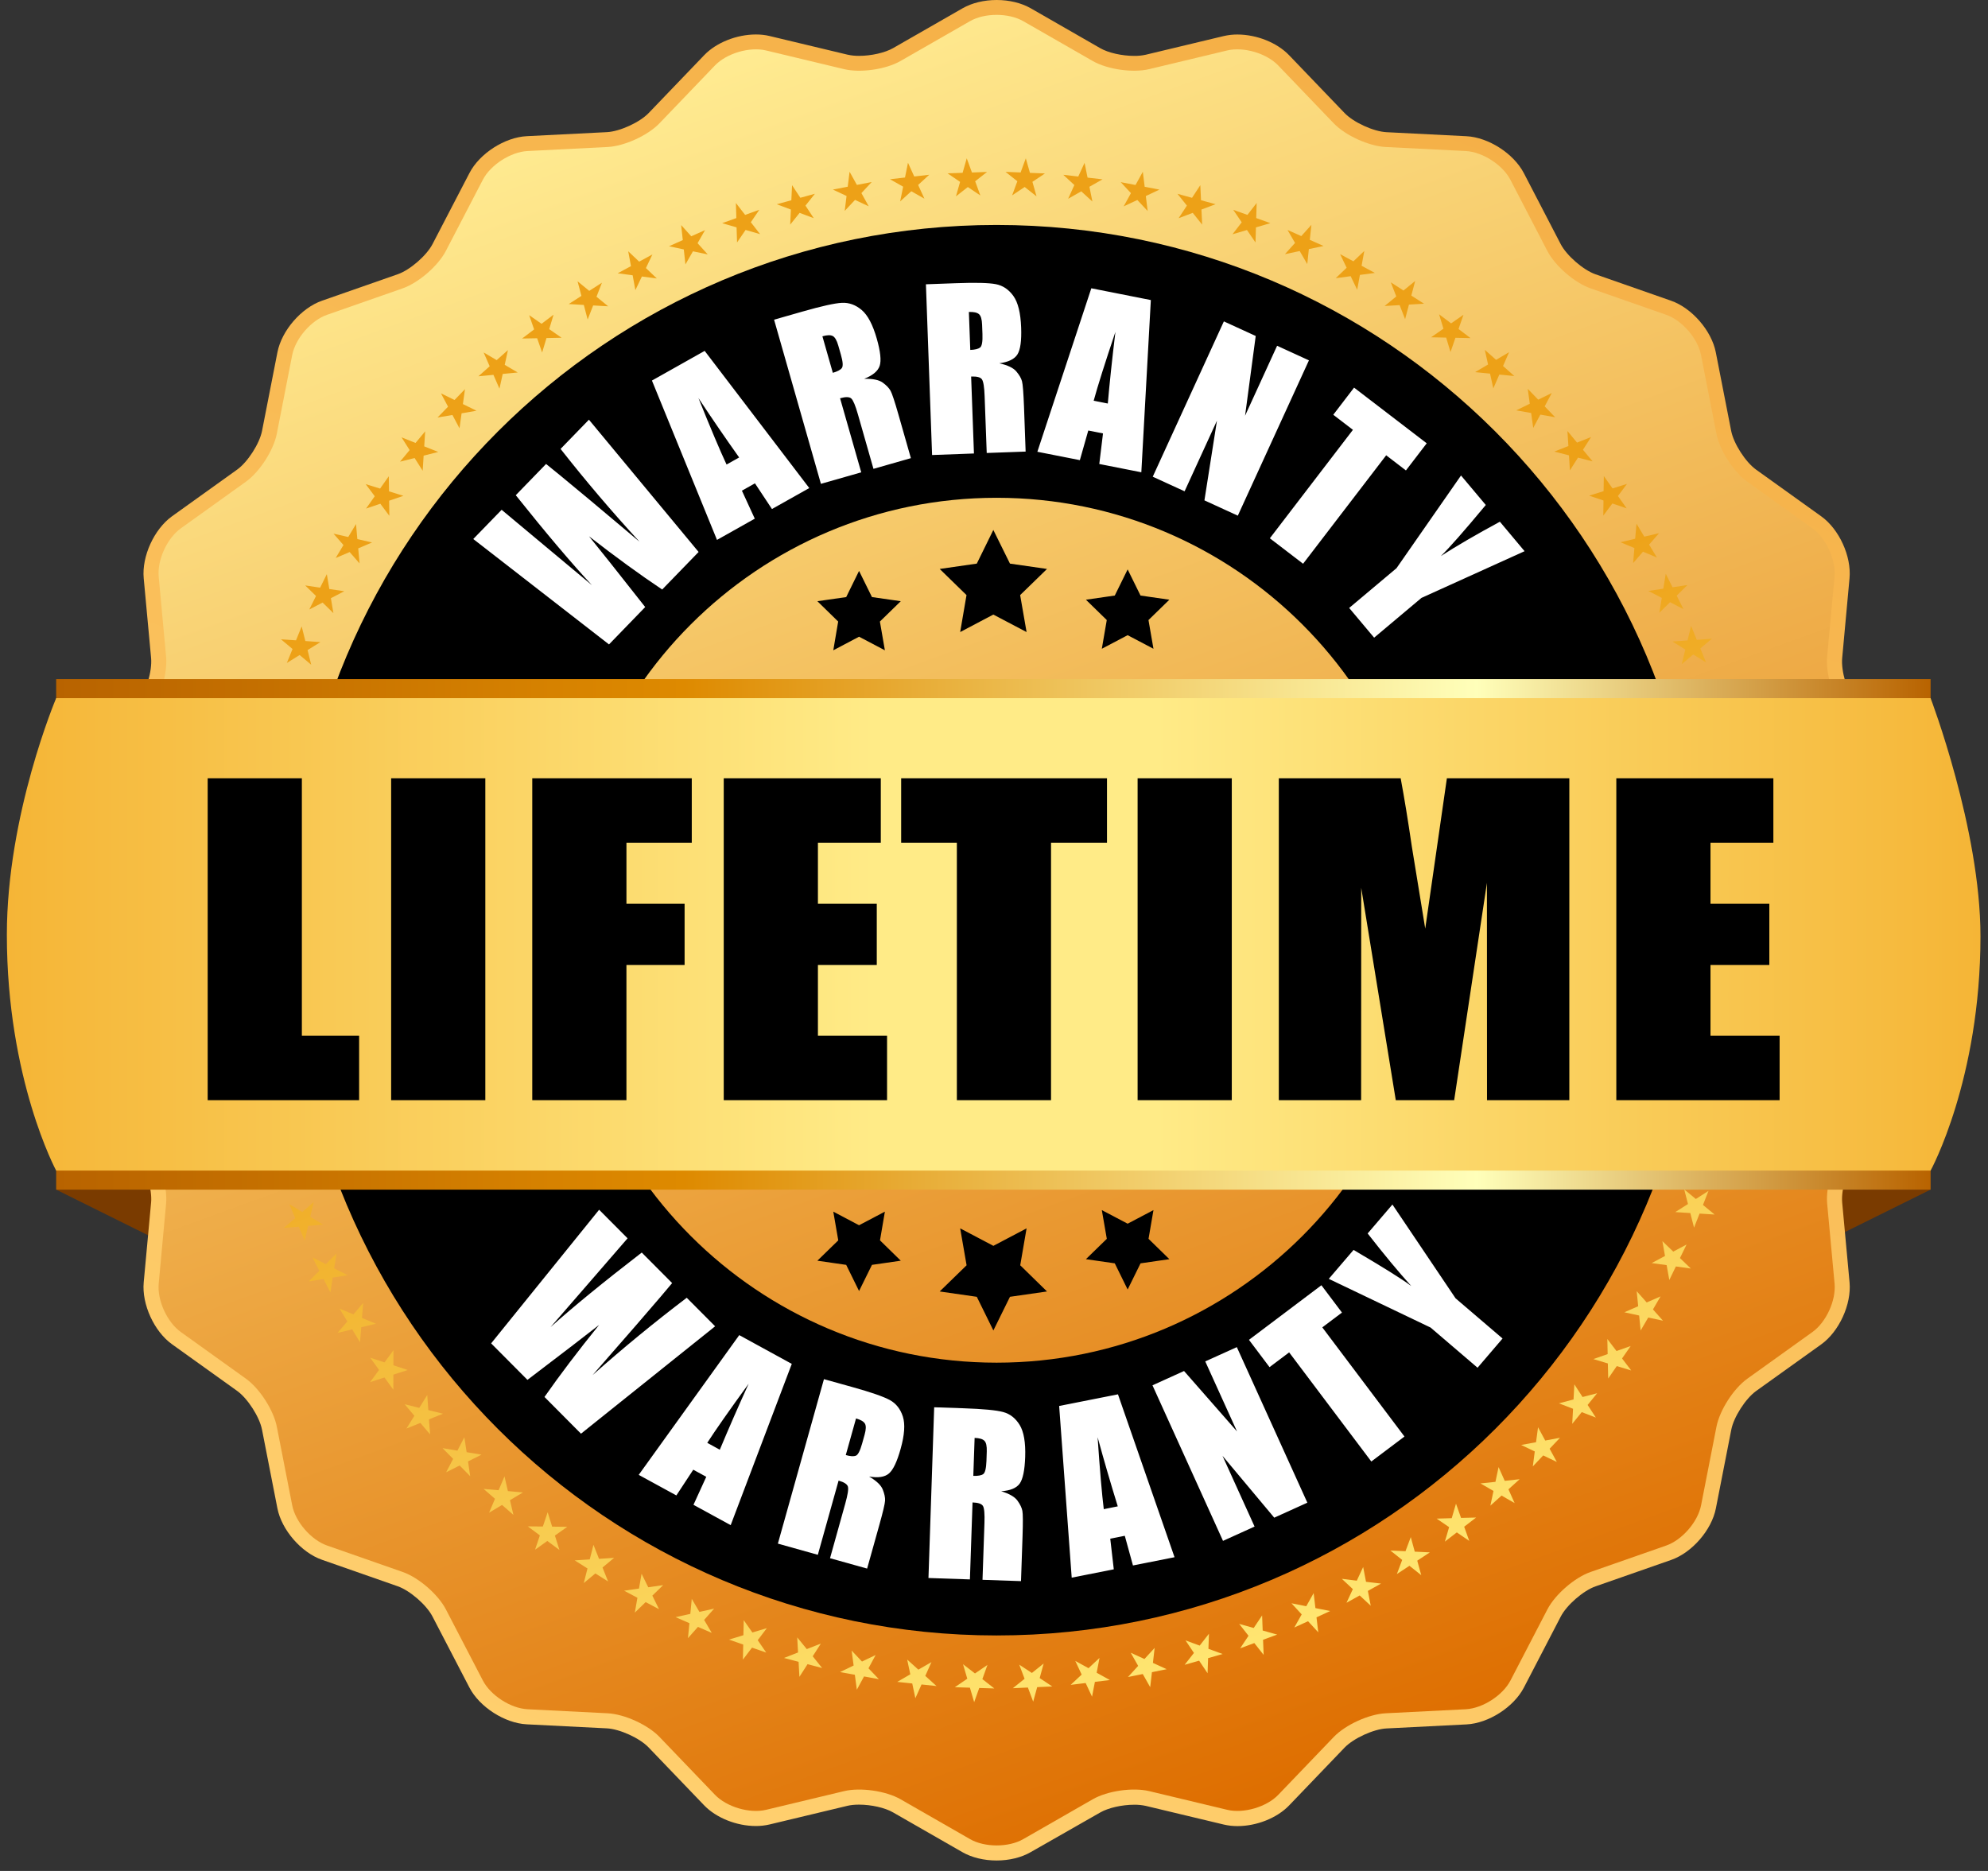 <svg width="255" height="240" viewBox="0 0 255 240" fill="none" xmlns="http://www.w3.org/2000/svg">
<rect x="0" y="0" width="255" height="240" fill="#333333" stroke="none"/>
<g clip-path="url(#clip0)">
<path d="M57.07 152.602H7.203L46.384 172.045L57.069 152.602H57.07ZM197.695 152.599H247.638L208.381 172.042L197.695 152.599Z" fill="#7A3B00"/>
<path d="M127.832 238.658C126.205 238.658 124.654 238.279 123.456 237.595L114.537 232.48C113.509 231.888 111.755 231.493 110.184 231.493C109.629 231.493 109.111 231.544 108.704 231.643L98.704 234.038C98.132 234.171 97.547 234.237 96.96 234.236C94.473 234.236 91.865 233.189 90.313 231.574L83.195 224.153C82.05 222.957 79.493 221.789 77.832 221.707L67.563 221.191C64.74 221.046 61.509 218.971 60.208 216.466L55.466 207.344C54.698 205.867 52.578 204.026 51.009 203.479L41.306 200.085C38.639 199.157 36.122 196.251 35.581 193.479L33.607 183.386C33.292 181.759 31.77 179.394 30.422 178.423L22.066 172.438C19.771 170.795 18.172 167.302 18.434 164.49L19.382 154.251C19.538 152.595 18.742 149.898 17.719 148.591L11.387 140.491C9.642 138.266 9.096 134.465 10.142 131.84L13.936 122.286C14.546 120.74 14.546 117.928 13.936 116.388L10.142 106.83C9.097 104.209 9.649 100.403 11.386 98.179L17.719 90.077C18.742 88.77 19.532 86.075 19.382 84.418L18.434 74.18C18.172 71.367 19.771 67.875 22.066 66.225L30.427 60.233C31.776 59.264 33.298 56.898 33.612 55.27L35.588 45.178C36.134 42.4 38.644 39.501 41.31 38.571L51.021 35.178C52.59 34.632 54.711 32.791 55.478 31.314L60.22 22.191C61.521 19.681 64.751 17.607 67.576 17.467L77.843 16.951C79.498 16.869 82.056 15.7 83.207 14.498L90.326 7.078C91.875 5.462 94.486 4.422 96.972 4.422C97.582 4.422 98.17 4.485 98.715 4.62L108.715 7.013C109.201 7.12 109.698 7.171 110.197 7.165C111.765 7.165 113.521 6.763 114.549 6.176L123.469 1.064C124.666 0.377 126.217 0 127.844 0C129.466 0 131.017 0.378 132.214 1.063L141.134 6.183C142.161 6.776 143.916 7.17 145.485 7.17C145.983 7.177 146.48 7.127 146.967 7.02L156.967 4.625C157.539 4.493 158.124 4.426 158.711 4.427C161.197 4.427 163.806 5.468 165.352 7.083L172.471 14.503C173.62 15.7 176.178 16.869 177.833 16.956L188.102 17.473C190.925 17.618 194.151 19.692 195.458 22.197L200.193 31.319C200.96 32.791 203.081 34.632 204.65 35.184L214.354 38.578C217.021 39.513 219.538 42.412 220.083 45.184L222.058 55.277C222.378 56.904 223.896 59.269 225.249 60.24L233.606 66.231C235.907 67.875 237.504 71.374 237.237 74.186L236.296 84.418C236.139 86.068 236.929 88.77 237.951 90.077L244.285 98.178C246.029 100.403 246.575 104.209 245.528 106.83L241.734 116.389C241.119 117.928 241.119 120.742 241.734 122.287L245.528 131.845C246.575 134.472 246.029 138.271 244.285 140.498L237.957 148.597C236.934 149.905 236.144 152.601 236.296 154.256L237.242 164.495C237.504 167.307 235.907 170.8 233.611 172.45L225.254 178.435C223.907 179.406 222.384 181.771 222.071 183.398L220.095 193.49C219.554 196.263 217.039 199.162 214.372 200.098L204.662 203.492C203.098 204.037 200.972 205.879 200.205 207.355L195.469 216.477C194.168 218.982 190.937 221.056 188.113 221.201L177.846 221.719C176.19 221.801 173.633 222.975 172.481 224.165L165.364 231.585C163.818 233.201 161.21 234.247 158.723 234.247C158.113 234.247 157.526 234.178 156.979 234.049L146.979 231.656C146.493 231.549 145.995 231.498 145.497 231.504C143.923 231.504 142.174 231.9 141.139 232.492L132.203 237.588C131.01 238.279 129.454 238.658 127.832 238.658Z" fill="url(#paint0_linear)"/>
<path d="M239.945 122.979C239.143 120.968 239.143 117.673 239.945 115.662L243.733 106.103C244.535 104.094 244.094 101.05 242.762 99.347L236.429 91.246C235.099 89.538 234.168 86.382 234.366 84.227L235.313 73.989C235.516 71.833 234.239 69.037 232.478 67.776L224.122 61.786C222.361 60.525 220.583 57.759 220.164 55.633L218.189 45.539C217.777 43.418 215.76 41.094 213.721 40.38L204.011 36.986C201.966 36.271 199.478 34.115 198.479 32.193L193.744 23.07C192.75 21.146 190.164 19.485 188.003 19.374L177.734 18.857C175.573 18.746 172.575 17.38 171.075 15.817L163.958 8.397C162.458 6.834 159.512 5.969 157.409 6.473L147.409 8.868C145.306 9.374 142.046 8.903 140.168 7.828L131.249 2.715C129.372 1.639 126.3 1.639 124.422 2.715L115.503 7.828C113.626 8.908 110.365 9.374 108.262 8.868L98.262 6.473C96.159 5.969 93.207 6.834 91.707 8.397L84.589 15.817C83.09 17.38 80.098 18.746 77.936 18.857L67.668 19.374C65.507 19.485 62.922 21.146 61.928 23.07L57.187 32.193C56.193 34.11 53.699 36.266 51.66 36.986L41.957 40.38C39.911 41.089 37.9 43.413 37.482 45.539L35.507 55.633C35.093 57.759 33.31 60.525 31.549 61.786L23.193 67.776C21.432 69.037 20.155 71.833 20.358 73.988L21.304 84.227C21.502 86.382 20.579 89.538 19.242 91.246L12.909 99.347C11.578 101.055 11.142 104.094 11.938 106.104L15.726 115.664C16.529 117.673 16.529 120.968 15.726 122.979L11.938 132.538C11.142 134.548 11.578 137.592 12.909 139.295L19.242 147.395C20.572 149.098 21.502 152.259 21.304 154.415L20.358 164.654C20.155 166.808 21.433 169.604 23.193 170.865L31.549 176.856C33.31 178.117 35.087 180.883 35.507 183.009L37.482 193.097C37.894 195.223 39.911 197.542 41.957 198.256L51.66 201.65C53.706 202.365 56.193 204.521 57.192 206.443L61.934 215.566C62.933 217.49 65.519 219.151 67.675 219.256L77.942 219.774C80.103 219.883 83.103 221.249 84.595 222.812L91.714 230.233C93.212 231.795 96.159 232.662 98.267 232.156L108.269 229.761C110.37 229.257 113.631 229.728 115.509 230.801L124.427 235.916C126.304 236.997 129.378 236.997 131.254 235.916L140.175 230.801C142.052 229.721 145.311 229.257 147.414 229.761L157.414 232.156C159.519 232.662 162.471 231.795 163.964 230.233L171.082 222.812C172.581 221.249 175.573 219.883 177.741 219.774L188.008 219.256C190.17 219.146 192.755 217.483 193.749 215.566L198.486 206.443C199.485 204.526 201.972 202.365 204.017 201.65L213.726 198.256C215.772 197.542 217.782 195.218 218.196 193.097L220.171 183.009C220.589 180.883 222.368 178.117 224.128 176.856L232.483 170.865C234.244 169.604 235.523 166.808 235.32 164.654L234.372 154.415C234.168 152.259 235.099 149.104 236.434 147.395L242.769 139.295C244.105 137.586 244.541 134.548 243.739 132.537L239.945 122.978V122.979Z" fill="url(#paint1_linear)"/>
<path d="M127.832 28.857C77.866 28.857 37.365 69.359 37.365 119.325C37.365 169.291 77.867 209.791 127.833 209.791C177.793 209.791 218.3 169.291 218.3 119.323C218.3 69.357 177.793 28.857 127.832 28.857ZM127.832 174.799C97.199 174.799 72.358 149.963 72.358 119.325C72.358 88.69 97.193 63.855 127.832 63.855C158.467 63.855 183.302 88.69 183.302 119.325C183.307 149.958 158.472 174.799 127.832 174.799Z" fill="black"/>
<path d="M35.71 150.614L35.135 148.766L33.2 148.743L34.773 147.622L34.199 145.774L35.751 146.93L37.325 145.809L36.709 147.645L38.26 148.801L36.325 148.777L35.71 150.614ZM33.589 143.49L33.153 141.601L31.223 141.433L32.886 140.439L32.456 138.556L33.915 139.824L35.576 138.83L34.815 140.608L36.274 141.881L34.344 141.711L33.589 143.49ZM32.014 136.214L31.729 134.302L29.817 133.984L31.549 133.117L31.264 131.205L32.618 132.583L34.35 131.717L33.455 133.437L34.815 134.82L32.903 134.5L32.014 136.214ZM31.003 128.852L30.864 126.923L28.987 126.458L30.782 125.733L30.643 123.803L31.886 125.279L33.681 124.553L32.659 126.197L33.902 127.679L32.026 127.214L31.003 128.853V128.852ZM30.567 121.439L30.579 119.502L28.743 118.892L30.584 118.307L30.597 116.372L31.723 117.94L33.565 117.353L32.42 118.91L33.548 120.485L31.711 119.881L30.567 121.439ZM30.696 114.007L30.852 112.083L29.069 111.333L30.951 110.885L31.108 108.957L32.113 110.608L33.996 110.16L32.735 111.63L33.74 113.285L31.95 112.536L30.696 114.007ZM31.387 106.609L31.688 104.697L29.962 103.82L31.874 103.517L32.176 101.605L33.054 103.332L34.965 103.029L33.595 104.396L34.472 106.121L32.746 105.243L31.386 106.609H31.387ZM32.641 99.3L33.089 97.416L31.439 96.412L33.368 96.255L33.816 94.372L34.566 96.156L36.494 95.999L35.024 97.26L35.774 99.049L34.118 98.045L32.641 99.299V99.3ZM34.449 92.083L35.036 90.24L33.467 89.113L35.402 89.101L35.988 87.26L36.598 89.096L38.534 89.085L36.971 90.229L37.574 92.065L36.005 90.932L34.449 92.083ZM36.796 85.04L37.523 83.25L36.041 82.007L37.97 82.14L38.696 80.35L39.167 82.228L41.096 82.368L39.452 83.39L39.916 85.266L38.435 84.023L36.796 85.04ZM39.672 78.183L40.533 76.452L39.15 75.098L41.062 75.383L41.921 73.652L42.241 75.557L44.159 75.841L42.443 76.736L42.763 78.648L41.38 77.294L39.672 78.183ZM43.06 71.577L44.054 69.915L42.781 68.456L44.67 68.885L45.664 67.224L45.837 69.154L47.726 69.584L45.949 70.344L46.122 72.274L44.85 70.815L43.06 71.577ZM46.953 65.237L48.069 63.657L46.907 62.104L48.754 62.674L49.87 61.094L49.9 63.029L51.746 63.604L49.916 64.227L49.94 66.165L48.784 64.616L46.953 65.237ZM51.311 59.223L52.544 57.736L51.509 56.103L53.304 56.818L54.537 55.33L54.415 57.258L56.216 57.973L54.339 58.45L54.217 60.385L53.182 58.753L51.311 59.223ZM56.122 53.558L57.471 52.168L56.564 50.46L58.301 51.309L59.644 49.92L59.376 51.832L61.12 52.686L59.208 53.022L58.941 54.941L58.034 53.233L56.122 53.558ZM61.364 48.27L62.811 46.986L62.038 45.214L63.706 46.195L65.153 44.911L64.74 46.8L66.408 47.782L64.484 47.968L64.065 49.856L63.292 48.084L61.364 48.27ZM66.971 43.424L68.511 42.256L67.878 40.431L69.465 41.535L71.004 40.367L70.446 42.221L72.033 43.325L70.098 43.365L69.539 45.219L68.9 43.389L66.971 43.424ZM72.951 39.002L74.578 37.955L74.084 36.084L75.582 37.311L77.21 36.264L76.513 38.066L78.011 39.292L76.083 39.181L75.379 40.989L74.885 39.117L72.951 39.002ZM79.231 35.056L80.934 34.138L80.58 32.232L81.987 33.563L83.683 32.639L82.852 34.388L84.252 35.718L82.335 35.468L81.498 37.218L81.15 35.311L79.231 35.056ZM85.816 31.588L87.581 30.797L87.372 28.873L88.669 30.309L90.435 29.519L89.477 31.197L90.778 32.633L88.883 32.239L87.92 33.917L87.71 31.995L85.816 31.588ZM92.631 28.629L94.45 27.973L94.392 26.038L95.577 27.566L97.397 26.91L96.309 28.507L97.494 30.035L95.637 29.496L94.543 31.1L94.479 29.165L92.632 28.629H92.631ZM99.639 26.201L101.504 25.689L101.597 23.755L102.66 25.369L104.526 24.858L103.317 26.376L104.381 27.989L102.568 27.304L101.359 28.815L101.447 26.88L99.639 26.201ZM106.839 24.317L108.738 23.951L108.976 22.029L109.912 23.719L111.813 23.353L110.494 24.771L111.429 26.462L109.675 25.643L108.349 27.054L108.587 25.138L106.838 24.317H106.839ZM114.16 22.992L116.083 22.771L116.467 20.879L117.269 22.639L119.192 22.418L117.768 23.725L118.576 25.486L116.891 24.533L115.462 25.84L115.846 23.946L114.16 22.992ZM121.546 22.237L123.474 22.168L124.003 20.308L124.671 22.128L126.606 22.057L125.084 23.254L125.752 25.074L124.143 23.993L122.62 25.189L123.149 23.33L121.546 22.237ZM128.976 22.046L130.913 22.122L131.58 20.308L132.109 22.174L134.038 22.25L132.429 23.325L132.957 25.189L131.435 23.986L129.825 25.062L130.494 23.249L128.978 22.046H128.976ZM136.387 22.423L138.309 22.644L139.117 20.89L139.501 22.784L141.424 23.005L139.739 23.958L140.122 25.852L138.693 24.545L137.008 25.497L137.809 23.737L136.387 22.423ZM143.753 23.365L145.654 23.732L146.59 22.034L146.827 23.958L148.722 24.324L146.974 25.148L147.211 27.067L145.886 25.654L144.132 26.473L145.067 24.777L143.753 23.365ZM151.035 24.864L152.901 25.375L153.964 23.755L154.056 25.684L155.922 26.195L154.109 26.88L154.202 28.815L152.993 27.304L151.18 27.991L152.243 26.374L151.035 24.864ZM158.187 26.915L160.007 27.566L161.192 26.038L161.134 27.973L162.952 28.624L161.099 29.17L161.042 31.105L159.949 29.506L158.09 30.053L159.275 28.519L158.187 26.915ZM165.149 29.496L166.915 30.286L168.212 28.845L168.008 30.767L169.774 31.553L167.886 31.954L167.683 33.877L166.712 32.203L164.818 32.603L166.114 31.163L165.149 29.496ZM171.896 32.603L173.598 33.521L174.998 32.193L174.65 34.091L176.353 35.01L174.434 35.265L174.086 37.172L173.249 35.428L171.332 35.684L172.732 34.347L171.896 32.603ZM178.398 36.218L180.025 37.264L181.524 36.043L181.029 37.915L182.657 38.961L180.727 39.071L180.233 40.942L179.531 39.14L177.602 39.252L179.101 38.026L178.398 36.218ZM184.591 40.315L186.132 41.482L187.718 40.378L187.085 42.203L188.624 43.371L186.689 43.33L186.056 45.161L185.499 43.307L183.564 43.267L185.15 42.163L184.591 40.315ZM190.455 44.876L191.901 46.16L193.569 45.178L192.796 46.95L194.243 48.235L192.32 48.049L191.547 49.821L191.128 47.927L189.206 47.736L190.874 46.759L190.455 44.876ZM195.964 49.879L197.306 51.268L199.043 50.419L198.136 52.127L199.478 53.523L197.579 53.185L196.666 54.894L196.399 52.976L194.487 52.64L196.225 51.791L195.964 49.879ZM201.054 55.283L202.285 56.777L204.087 56.062L203.047 57.695L204.278 59.182L202.407 58.705L201.372 60.339L201.25 58.41L199.374 57.927L201.176 57.218L201.054 55.283ZM205.725 61.071L206.841 62.651L208.689 62.076L207.533 63.627L208.648 65.208L206.818 64.586L205.656 66.138L205.679 64.202L203.843 63.581L205.69 63.006L205.725 61.071ZM209.915 67.184L210.914 68.839L212.798 68.399L211.53 69.863L212.529 71.517L210.746 70.769L209.48 72.233L209.642 70.304L207.858 69.554L209.74 69.113L209.915 67.184ZM213.668 73.604L214.535 75.336L216.446 75.046L215.069 76.406L215.935 78.137L214.22 77.248L212.844 78.608L213.157 76.696L211.438 75.806L213.349 75.516L213.668 73.604ZM216.917 80.286L217.649 82.076L219.579 81.931L218.102 83.181L218.834 84.971L217.189 83.954L215.714 85.201L216.173 83.319L214.529 82.297L216.457 82.152L216.917 80.286ZM219.642 87.196L220.235 89.037L222.17 89.043L220.601 90.176L221.194 92.019L219.63 90.88L218.061 92.012L218.666 90.171L217.103 89.026L219.038 89.032L219.642 87.196ZM221.832 94.29L222.28 96.174L224.209 96.329L222.559 97.341L223.006 99.223L221.537 97.969L219.886 98.98L220.629 97.191L219.16 95.93L221.089 96.08L221.832 94.29ZM223.472 101.542L223.774 103.454L225.686 103.756L223.96 104.633L224.262 106.545L222.897 105.18L221.171 106.057L222.048 104.331L220.677 102.965L222.587 103.268L223.472 101.542ZM224.547 108.899L224.703 110.822L226.586 111.269L224.802 112.014L224.959 113.942L223.698 112.477L221.914 113.222L222.92 111.572L221.659 110.102L223.541 110.549L224.547 108.899ZM225.051 116.308L225.058 118.243L226.899 118.835L225.063 119.439L225.069 121.374L223.924 119.817L222.088 120.422L223.222 118.846L222.076 117.283L223.919 117.877L225.051 116.308ZM224.994 123.745L224.855 125.675L226.65 126.407L224.773 126.865L224.634 128.795L223.611 127.15L221.733 127.615L222.983 126.133L221.961 124.488L223.749 125.22L224.994 123.745ZM224.366 131.149L224.082 133.06L225.813 133.925L223.901 134.245L223.617 136.156L222.722 134.442L220.815 134.762L222.175 133.379L221.28 131.66L223.012 132.525L224.366 131.149ZM223.175 138.475L222.745 140.363L224.407 141.357L222.478 141.525L222.048 143.414L221.286 141.637L219.358 141.81L220.815 140.538L220.055 138.759L221.717 139.753L223.175 138.475ZM221.432 145.703L220.863 147.551L222.442 148.667L220.507 148.69L219.933 150.538L219.31 148.708L217.375 148.731L218.928 147.574L218.305 145.738L219.886 146.854L221.432 145.703ZM219.147 152.763L218.44 154.566L219.933 155.797L218.003 155.675L217.294 157.477L216.813 155.606L214.883 155.483L216.516 154.449L216.033 152.572L217.527 153.803L219.147 152.763ZM216.335 159.643L215.488 161.38L216.882 162.723L214.964 162.456L214.122 164.194L213.779 162.288L211.862 162.02L213.569 161.113L213.233 159.208L214.627 160.551L216.335 159.643ZM213.001 166.297L212.025 167.97L213.314 169.417L211.42 169.005L210.444 170.673L210.253 168.749L208.357 168.336L210.13 167.558L209.938 165.629L211.222 167.075L213.001 166.297ZM209.165 172.666L208.061 174.258L209.236 175.797L207.382 175.239L206.284 176.831L206.236 174.896L204.383 174.339L206.213 173.699L206.173 171.764L207.347 173.304L209.165 172.666ZM204.865 178.72L203.645 180.22L204.697 181.84L202.89 181.143L201.669 182.643L201.774 180.713L199.966 180.016L201.838 179.516L201.942 177.581L202.994 179.203L204.865 178.72ZM200.101 184.433L198.77 185.839L199.694 187.535L197.945 186.698L196.615 188.105L196.864 186.187L195.12 185.356L197.027 185.002L197.283 183.083L198.206 184.787L200.101 184.433ZM194.924 189.749L193.488 191.044L194.278 192.811L192.605 191.847L191.169 193.142L191.57 191.254L189.897 190.289L191.82 190.086L192.221 188.191L193.012 189.958L194.924 189.749ZM189.339 194.665L187.81 195.844L188.461 197.662L186.864 196.571L185.336 197.751L185.876 195.897L184.278 194.804L186.213 194.746L186.76 192.887L187.41 194.711L189.339 194.665ZM183.406 199.134L181.791 200.197L182.303 202.061L180.792 200.853L179.176 201.916L179.857 200.103L178.345 198.895L180.28 198.987L180.96 197.174L181.471 199.04L183.406 199.134ZM177.149 203.136L175.458 204.077L175.824 205.978L174.406 204.659L172.715 205.6L173.528 203.846L172.116 202.526L174.034 202.765L174.853 201.01L175.219 202.91L177.149 203.136ZM170.623 206.658L168.868 207.466L169.094 209.389L167.782 207.965L166.021 208.773L166.968 207.088L165.654 205.664L167.554 206.042L168.502 204.357L168.728 206.281L170.623 206.658ZM163.824 209.68L162.011 210.347L162.087 212.282L160.89 210.766L159.077 211.44L160.147 209.831L158.949 208.308L160.814 208.831L161.889 207.222L161.965 209.157L163.824 209.68ZM156.829 212.172L154.963 212.701L154.894 214.636L153.812 213.027L151.953 213.555L153.145 212.033L152.064 210.423L153.882 211.092L155.073 209.569L155.004 211.504L156.829 212.172ZM149.652 214.119L147.758 214.502L147.536 216.426L146.583 214.74L144.684 215.124L145.991 213.695L145.039 212.01L146.799 212.811L148.106 211.387L147.885 213.311L149.652 214.119ZM142.36 215.508L140.442 215.747L140.076 217.646L139.257 215.892L137.333 216.129L138.745 214.811L137.926 213.055L139.623 213.991L141.035 212.673L140.669 214.572L142.36 215.508ZM134.974 216.332L133.039 216.42L132.528 218.285L131.848 216.472L129.913 216.559L131.424 215.351L130.738 213.538L132.36 214.601L133.87 213.393L133.359 215.258L134.974 216.332ZM127.543 216.589L125.607 216.53L124.956 218.349L124.41 216.49L122.475 216.431L124.073 215.34L123.527 213.479L125.061 214.665L126.659 213.573L126.008 215.391L127.542 216.589H127.543ZM120.128 216.281L118.205 216.077L117.414 217.844L117.013 215.95L115.09 215.747L116.764 214.776L116.362 212.881L117.798 214.176L119.477 213.212L118.686 214.979L120.128 216.281ZM112.731 215.397L110.83 215.048L109.907 216.751L109.65 214.834L107.752 214.486L109.494 213.649L109.238 211.73L110.568 213.136L112.317 212.3L111.399 214.003L112.731 215.397ZM105.455 213.968L103.584 213.474L102.54 215.101L102.434 213.172L100.563 212.678L102.365 211.974L102.259 210.039L103.486 211.539L105.292 210.835L104.247 212.462L105.455 213.968ZM98.285 211.987L96.461 211.353L95.292 212.892L95.333 210.957L93.509 210.324L95.356 209.761L95.397 207.827L96.507 209.412L98.361 208.854L97.193 210.4L98.285 211.987ZM91.302 209.465L89.528 208.692L88.244 210.138L88.43 208.216L86.658 207.443L88.547 207.024L88.732 205.094L89.714 206.769L91.603 206.35L90.319 207.797L91.3 209.465H91.302ZM84.532 206.419L82.818 205.513L81.428 206.861L81.76 204.956L80.052 204.049L81.963 203.776L82.294 201.87L83.149 203.607L85.066 203.334L83.677 204.682L84.532 206.419ZM78 202.864L76.368 201.835L74.88 203.073L75.356 201.196L73.718 200.161L75.646 200.034L76.124 198.163L76.838 199.964L78.773 199.836L77.285 201.074L78 202.864ZM71.759 198.824L70.207 197.669L68.633 198.791L69.249 196.955L67.698 195.798L69.633 195.816L70.248 193.985L70.823 195.832L72.759 195.856L71.178 196.978L71.759 198.824ZM65.855 194.321L64.397 193.05L62.735 194.043L63.49 192.259L62.033 190.993L63.955 191.161L64.711 189.383L65.147 191.271L67.075 191.446L65.414 192.439L65.855 194.321ZM60.312 189.366L58.959 187.988L57.227 188.854L58.122 187.14L56.767 185.763L58.674 186.083L59.562 184.362L59.854 186.279L61.766 186.599L60.033 187.466L60.312 189.366ZM55.17 184.001L53.92 182.526L52.13 183.253L53.154 181.614L51.904 180.132L53.78 180.597L54.804 178.952L54.942 180.881L56.82 181.347L55.024 182.073L55.17 184.001ZM50.452 178.267L49.318 176.698L47.477 177.291L48.621 175.728L47.487 174.159L49.325 174.763L50.469 173.2L50.462 175.135L52.305 175.74L50.462 176.332L50.452 178.267ZM46.18 172.183L45.176 170.533L43.292 170.98L44.553 169.511L43.548 167.86L45.332 168.603L46.587 167.134L46.43 169.063L48.22 169.806L46.338 170.254L46.18 172.183ZM42.38 165.791L41.502 164.072L39.59 164.38L40.957 163.008L40.073 161.288L41.799 162.16L43.165 160.788L42.862 162.7L44.589 163.577L42.677 163.885L42.38 165.791ZM39.079 159.143L38.33 157.36L36.401 157.517L37.866 156.256L37.116 154.472L38.772 155.471L40.236 154.205L39.794 156.087L41.451 157.093L39.521 157.256L39.079 159.143Z" fill="url(#paint2_linear)"/>
<path d="M247.638 87.113H7.203V152.606H247.638V87.115V87.113Z" fill="url(#paint3_linear)"/>
<path d="M254.035 120.095C254.035 138.496 247.638 150.159 247.638 150.159H7.203C7.203 150.159 0.88 138.445 0.88 119.902C0.88 104.458 7.203 89.559 7.203 89.559H247.638C247.638 89.554 254.035 106.34 254.035 120.095Z" fill="url(#paint4_linear)"/>
<path d="M134.3 72.983L130.854 76.336L131.679 81.078L127.414 78.835L123.161 81.078L123.974 76.336L120.534 72.983L125.294 72.298L127.414 67.981L129.547 72.298L134.3 72.983ZM146.293 76.393L144.643 73.041L142.993 76.395L139.291 76.929L141.965 79.538L141.33 83.222L144.643 81.479L147.955 83.222L147.315 79.538L149.995 76.929L146.293 76.395V76.393ZM111.847 76.593L110.191 73.234L108.541 76.593L104.845 77.121L107.512 79.729L106.886 83.418L110.191 81.675L113.504 83.418L112.864 79.729L115.543 77.12L111.847 76.591V76.593ZM120.534 165.665L123.985 162.306L123.161 157.57L127.42 159.813L131.679 157.57L130.865 162.306L134.3 165.665L129.547 166.35L127.42 170.667L125.294 166.35L120.534 165.665ZM108.541 162.253L110.191 165.607L111.847 162.253L115.543 161.719L112.876 159.11L113.504 155.426L110.191 157.17L106.886 155.426L107.524 159.11L104.845 161.719L108.541 162.253ZM142.993 162.057L144.643 165.415L146.298 162.057L149.995 161.523L147.322 158.912L147.955 155.228L144.643 156.972L141.33 155.228L141.97 158.912L139.291 161.523L142.993 162.057Z" fill="black"/>
<path d="M91.73 170.133L74.525 183.909L69.841 179.197C71.799 176.391 74.136 173.311 76.849 169.953C75.398 171.102 72.328 173.451 67.656 177.006L62.997 172.323L76.849 155.181L80.499 158.847L75.478 164.641L70.621 170.237C73.469 167.68 77.367 164.491 82.317 160.673L86.216 164.589C85.816 165.094 84.24 166.93 81.504 170.098L76.007 176.396C79.905 172.934 83.935 169.623 88.088 166.472L91.73 170.133ZM101.562 174.955L93.725 195.641L88.952 193.032L90.593 189.44L88.925 188.529L86.757 191.829L81.928 189.191L94.823 171.265L101.562 174.955ZM92.328 185.966C93.518 183.125 94.752 180.302 96.03 177.5C93.543 180.922 91.772 183.45 90.72 185.082L92.33 185.966H92.328ZM105.688 176.913L109.314 177.923C111.732 178.597 113.341 179.155 114.143 179.597C114.944 180.038 115.497 180.742 115.81 181.711C116.118 182.682 116.026 184.071 115.52 185.866C115.061 187.511 114.562 188.557 114.021 189.016C113.481 189.475 112.637 189.603 111.481 189.405C112.423 189.957 113.004 190.509 113.225 191.062C113.446 191.614 113.55 192.084 113.527 192.491C113.509 192.892 113.26 193.943 112.783 195.646L111.226 201.212L106.467 199.882L108.425 192.868C108.739 191.741 108.854 191.014 108.762 190.701C108.669 190.386 108.274 190.126 107.565 189.928L104.903 199.445L99.778 198.011L105.688 176.913ZM109.802 181.955L108.488 186.651C109.065 186.814 109.494 186.842 109.772 186.738C110.052 186.633 110.319 186.117 110.581 185.186L110.906 184.024C111.092 183.356 111.104 182.885 110.941 182.613C110.773 182.339 110.395 182.118 109.802 181.955ZM119.825 180.521L123.591 180.648C126.101 180.735 127.798 180.892 128.675 181.131C129.558 181.368 130.262 181.921 130.796 182.792C131.325 183.664 131.564 185.036 131.5 186.9C131.442 188.603 131.203 189.742 130.791 190.317C130.372 190.892 129.581 191.212 128.419 191.294C129.466 191.607 130.157 192.008 130.506 192.491C130.854 192.972 131.063 193.409 131.139 193.803C131.215 194.199 131.221 195.28 131.162 197.045L130.964 202.822L126.026 202.654L126.275 195.379C126.316 194.205 126.252 193.478 126.09 193.193C125.927 192.908 125.48 192.753 124.747 192.728L124.41 202.601L119.094 202.42L119.827 180.521H119.825ZM125.014 184.449L124.846 189.318C125.444 189.341 125.869 189.265 126.113 189.097C126.357 188.929 126.496 188.365 126.532 187.401L126.572 186.198C126.595 185.5 126.496 185.041 126.27 184.82C126.049 184.594 125.63 184.472 125.014 184.449ZM143.4 178.86L150.658 199.755L145.324 200.812L144.277 197.006L142.412 197.379L142.865 201.307L137.467 202.376L135.858 180.354L143.4 178.86ZM143.376 193.23C142.465 190.289 141.603 187.332 140.791 184.362C141.075 188.582 141.343 191.661 141.581 193.591L143.376 193.23ZM158.647 172.805L167.694 192.759L163.447 194.683L156.811 186.751L160.925 195.822L156.875 197.658L147.828 177.704L151.877 175.868L158.67 183.619L154.597 174.636L158.647 172.805ZM169.496 164.868L172.133 168.372L169.611 170.271L180.152 184.275L175.899 187.477L165.359 173.479L162.842 175.374L160.204 171.87L169.496 164.868ZM178.606 154.513L186.707 166.546L192.733 171.7L189.526 175.448L183.5 170.294L170.442 164.047L173.621 160.335C177.368 162.537 179.839 164.077 181.024 164.967C179.438 163.223 177.572 160.974 175.428 158.225L178.606 154.513ZM75.542 53.837L89.61 70.804L84.938 75.622C82.091 73.722 78.964 71.444 75.554 68.795C76.727 70.229 79.127 73.251 82.759 77.871L78.117 82.664L60.706 69.143L64.344 65.395L70.231 70.311L75.92 75.058C73.311 72.251 70.057 68.411 66.157 63.524L70.045 59.515C70.556 59.909 72.422 61.444 75.641 64.122L82.038 69.497C78.505 65.661 75.124 61.687 71.904 57.585L75.542 53.837ZM90.388 45.01L103.805 62.606L99.019 65.296L96.838 62.001L95.165 62.942L96.815 66.533L91.969 69.258L83.624 48.816L90.388 45.01ZM94.811 58.683C93.026 56.172 91.285 53.63 89.587 51.059C91.168 54.987 92.37 57.829 93.195 59.589L94.811 58.683ZM99.291 41.008L102.952 39.962C105.393 39.264 107.071 38.892 107.989 38.846C108.907 38.8 109.756 39.108 110.534 39.77C111.313 40.432 111.958 41.664 112.469 43.459C112.934 45.098 113.056 46.255 112.835 46.929C112.614 47.603 111.953 48.155 110.853 48.591C111.951 48.567 112.742 48.73 113.225 49.079C113.707 49.428 114.044 49.782 114.236 50.137C114.427 50.489 114.77 51.513 115.253 53.215L116.839 58.77L112.039 60.142L110.041 53.14C109.721 52.014 109.436 51.338 109.192 51.119C108.948 50.898 108.472 50.885 107.756 51.089L110.471 60.59L105.299 62.065L99.291 41.008ZM105.49 43.14L106.827 47.824C107.408 47.654 107.791 47.458 107.977 47.219C108.163 46.98 108.122 46.4 107.855 45.477L107.524 44.32C107.333 43.651 107.094 43.245 106.81 43.1C106.525 42.955 106.088 42.971 105.49 43.14ZM118.768 36.468L122.568 36.33C125.101 36.236 126.822 36.277 127.728 36.452C128.635 36.625 129.385 37.131 129.983 37.962C130.582 38.793 130.913 40.141 130.982 42.005C131.046 43.709 130.883 44.865 130.506 45.463C130.128 46.062 129.355 46.445 128.182 46.602C129.256 46.846 129.983 47.189 130.365 47.649C130.75 48.102 130.994 48.526 131.093 48.915C131.197 49.304 131.279 50.385 131.348 52.152L131.557 57.928L126.567 58.107L126.298 50.833C126.258 49.658 126.141 48.938 125.955 48.666C125.77 48.392 125.311 48.27 124.567 48.3L124.928 58.171L119.558 58.369L118.768 36.469V36.468ZM124.277 40.019L124.457 44.888C125.061 44.865 125.48 44.761 125.718 44.58C125.955 44.395 126.054 43.818 126.019 42.854L125.973 41.651C125.95 40.96 125.816 40.507 125.572 40.298C125.328 40.088 124.894 39.996 124.277 40.019ZM147.618 38.491L146.398 60.583L141.005 59.519L141.482 55.597L139.593 55.226L138.513 59.025L133.062 57.951L139.983 36.98L147.618 38.491ZM142.098 51.763C142.313 49.275 142.632 46.213 143.074 42.575C141.726 46.584 140.796 49.531 140.285 51.407L142.098 51.763ZM167.897 46.224L158.774 66.149L154.492 64.186L156.097 53.965L151.947 63.022L147.862 61.151L156.985 41.227L161.07 43.098L159.705 53.326L163.813 44.354L167.897 46.225V46.224ZM183.005 56.865L180.338 60.346L177.805 58.404L167.147 72.316L162.883 69.049L173.539 55.138L171.019 53.204L173.686 49.723L183.005 56.865ZM195.557 70.705L182.331 76.696L176.259 81.798L173.058 77.986L179.13 72.884L187.404 60.995L190.582 64.778C187.805 68.119 185.882 70.305 184.813 71.333C186.794 70.054 189.316 68.59 192.389 66.923L195.557 70.706V70.705Z" fill="white"/>
<path d="M38.72 99.84V132.862H46.064V141.125H26.639V99.84H38.72ZM62.252 99.84V141.125H50.172V99.84H62.254H62.252ZM68.273 99.84H88.734V108.103H80.354V115.93H87.814V123.786H80.353V141.125H68.273V99.84ZM92.835 99.84H112.98V108.103H104.915V115.93H112.464V123.786H104.915V132.862H113.783V141.125H92.834V99.84H92.835ZM141.993 99.84V108.103H134.816V141.125H122.736V108.103H115.591V99.84H141.993ZM158.001 99.84V141.125H145.921V99.84H158.001ZM201.298 99.84V141.125H190.739L190.728 113.25L186.526 141.125H179.036L174.604 113.89L174.591 141.125H164.034V99.84H179.664C180.129 102.321 180.605 105.25 181.1 108.62L182.814 119.12L185.591 99.839H201.298V99.84ZM207.324 99.84H227.469V108.103H219.404V115.93H226.952V123.786H219.404V132.862H228.271V141.125H207.324V99.84Z" fill="black"/>
</g>
<defs>
<linearGradient id="paint0_linear" x1="168.574" y1="7.388" x2="87.093" y2="231.256" gradientUnits="userSpaceOnUse">
<stop stop-color="#F5B047"/>
<stop offset="1" stop-color="#FFCF6E"/>
</linearGradient>
<linearGradient id="paint1_linear" x1="167.915" y1="229.446" x2="87.751" y2="9.2" gradientUnits="userSpaceOnUse">
<stop stop-color="#DE6E00"/>
<stop offset="1" stop-color="#FFEB91"/>
</linearGradient>
<linearGradient id="paint2_linear" x1="161.726" y1="212.415" x2="93.947" y2="26.198" gradientUnits="userSpaceOnUse">
<stop stop-color="#FFE672"/>
<stop offset="0.616" stop-color="#EDA117"/>
</linearGradient>
<linearGradient id="paint3_linear" x1="7.201" y1="119.856" x2="247.638" y2="119.856" gradientUnits="userSpaceOnUse">
<stop stop-color="#B86300"/>
<stop offset="0.335" stop-color="#DE8A00"/>
<stop offset="0.758" stop-color="#FFFFBA"/>
<stop offset="1" stop-color="#B86300"/>
</linearGradient>
<linearGradient id="paint4_linear" x1="0.88" y1="119.856" x2="254.033" y2="119.856" gradientUnits="userSpaceOnUse">
<stop stop-color="#F5B536"/>
<stop offset="0.44" stop-color="#FFEB87"/>
<stop offset="0.582" stop-color="#FFEB87"/>
<stop offset="1" stop-color="#F5B536"/>
</linearGradient>
<clipPath id="clip0">
<rect width="254.916" height="240" fill="white"/>
</clipPath>
</defs>
</svg>

